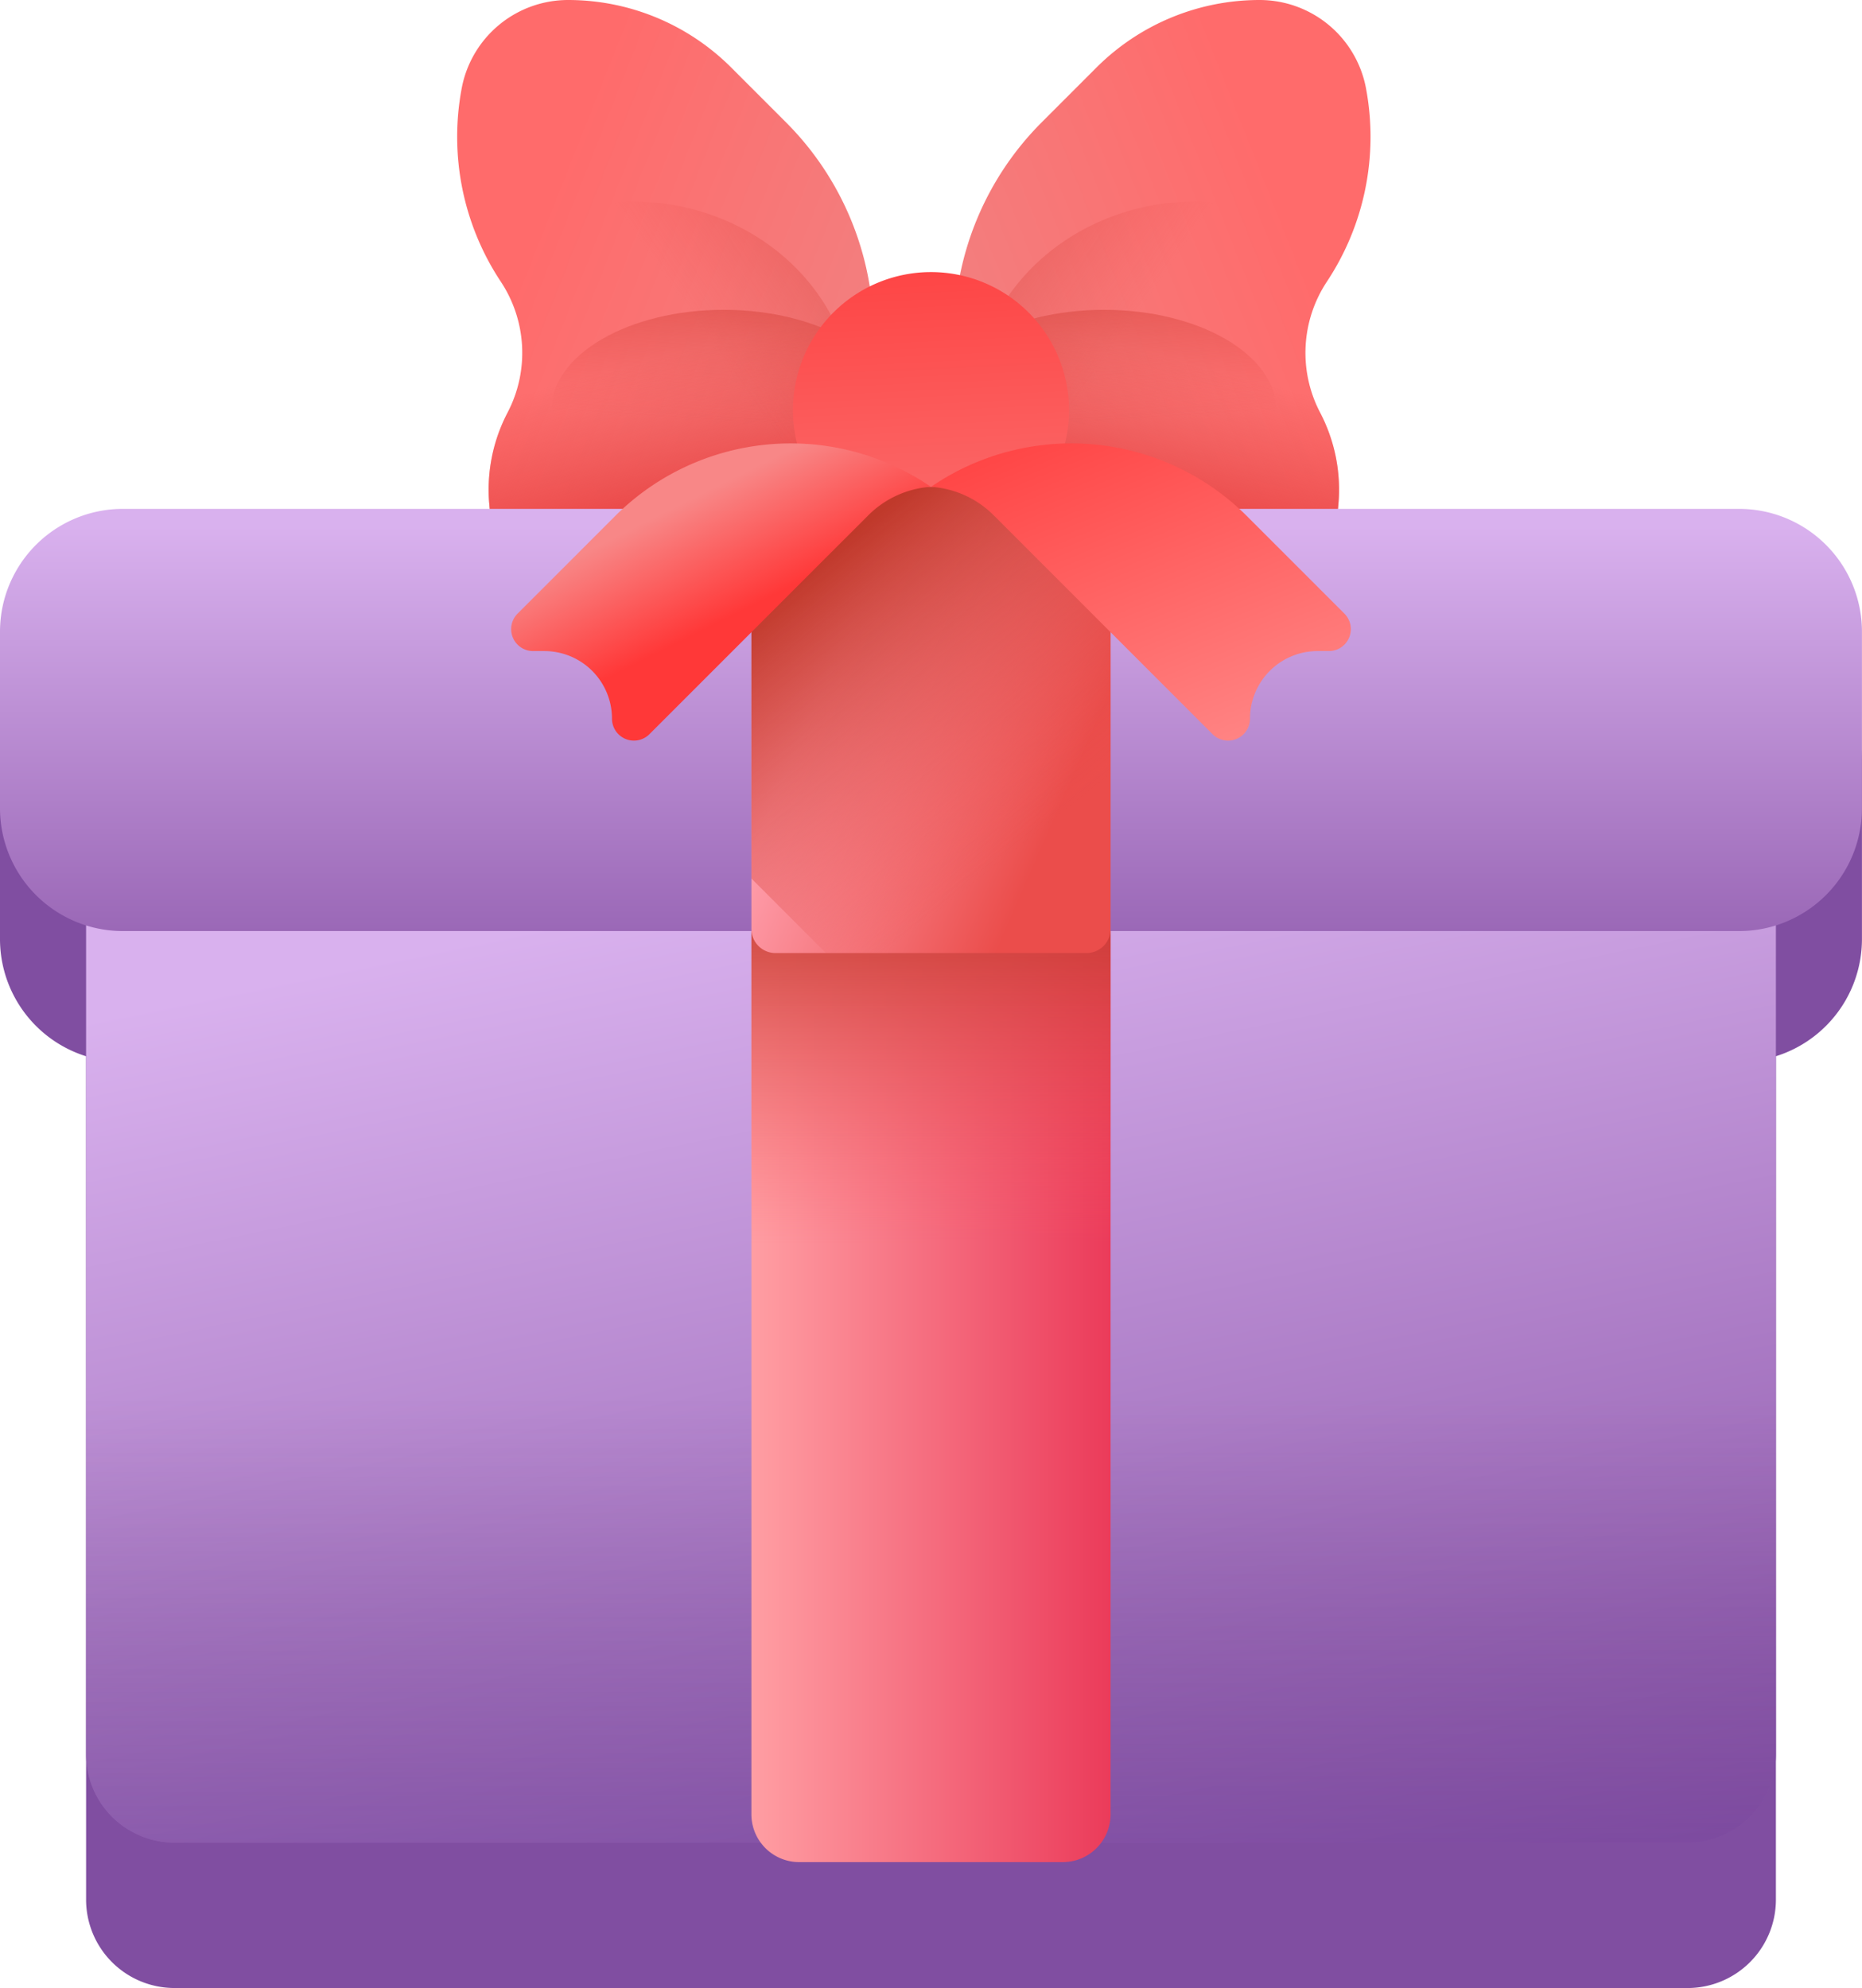 <svg id="prize-active" xmlns="http://www.w3.org/2000/svg" xmlns:xlink="http://www.w3.org/1999/xlink"
    width="256.207" height="273.529" viewBox="0 0 256.207 273.529">
    <defs>
        <linearGradient id="linear-gradient" x1="0.167" y1="0.378" x2="0.942" y2="0.864"
            gradientUnits="objectBoundingBox">
            <stop offset="0" stop-color="#ff6b6b" />
            <stop offset="1" stop-color="#f08383" />
        </linearGradient>
        <linearGradient id="linear-gradient-2" x1="0.473" y1="0.27" x2="0.559" y2="0.63"
            gradientUnits="objectBoundingBox">
            <stop offset="0" stop-color="#eb4d4b" stop-opacity="0" />
            <stop offset="1" stop-color="#e94444" />
        </linearGradient>
        <linearGradient id="linear-gradient-3" x1="0.605" y1="0.346" x2="1.36" y2="-0.221"
            gradientUnits="objectBoundingBox">
            <stop offset="0" stop-color="#eb4d4b" stop-opacity="0" />
            <stop offset="1" stop-color="#c0392b" />
        </linearGradient>
        <linearGradient id="linear-gradient-4" x1="0.833" y1="0.378" x2="0.058" y2="0.864"
            xlink:href="#linear-gradient" />
        <linearGradient id="linear-gradient-5" x1="0.527" y1="0.27" x2="0.441" y2="0.63"
            xlink:href="#linear-gradient-2" />
        <linearGradient id="linear-gradient-6" x1="0.395" y1="0.346" x2="-0.36" y2="-0.221"
            xlink:href="#linear-gradient-3" />
        <linearGradient id="linear-gradient-7" x1="0.508" y1="0.566" x2="0.378" y2="-0.576"
            xlink:href="#linear-gradient-3" />
        <linearGradient id="linear-gradient-8" x1="0.492" y1="0.566" x2="0.622" y2="-0.576"
            xlink:href="#linear-gradient-3" />
        <linearGradient id="linear-gradient-9" x1="11.161" y1="1.654" x2="11.052" y2="-0.808"
            gradientUnits="objectBoundingBox">
            <stop offset="0" stop-color="#f69a9a" />
            <stop offset="1" stop-color="#ff3838" />
        </linearGradient>
        <linearGradient id="linear-gradient-10" x1="0.385" y1="0.132" x2="0.705" y2="1.156"
            gradientUnits="objectBoundingBox">
            <stop offset="0" stop-color="#d9b1ee" />
            <stop offset="1" stop-color="#814aa0" />
        </linearGradient>
        <linearGradient id="linear-gradient-11" x1="0.523" x2="0.527" y2="2.699"
            gradientUnits="objectBoundingBox">
            <stop offset="0" stop-color="#5b3374" stop-opacity="0" />
            <stop offset="1" stop-color="#8854d0" />
        </linearGradient>
        <linearGradient id="linear-gradient-12" y1="0.5" x2="1" y2="0.5"
            gradientUnits="objectBoundingBox">
            <stop offset="0" stop-color="#ff9ea3" />
            <stop offset="1" stop-color="#eb3b5a" />
        </linearGradient>
        <linearGradient id="linear-gradient-13" x1="0.5" y1="0.455" x2="0.5" y2="0.124"
            gradientUnits="objectBoundingBox">
            <stop offset="0" stop-color="#fc5c65" stop-opacity="0" />
            <stop offset="1" stop-color="#c0392b" />
        </linearGradient>
        <linearGradient id="linear-gradient-14" x1="0.5" y1="0.04" x2="0.5" y2="1.396"
            xlink:href="#linear-gradient-10" />
        <linearGradient id="linear-gradient-15" x1="0.244" y1="0.355" x2="0.853" y2="0.7"
            gradientUnits="objectBoundingBox">
            <stop offset="0" stop-color="#ff9eac" />
            <stop offset="1" stop-color="#eb4d4b" />
        </linearGradient>
        <linearGradient id="linear-gradient-16" x1="0.717" y1="0.794" x2="0.29" y2="0.097"
            xlink:href="#linear-gradient-3" />
        <linearGradient id="linear-gradient-17" x1="0.376" y1="0.225" x2="0.593" y2="0.532"
            gradientUnits="objectBoundingBox">
            <stop offset="0" stop-color="#f88787" />
            <stop offset="1" stop-color="#ff3838" />
        </linearGradient>
        <linearGradient id="linear-gradient-18" x1="2.544" y1="1.338" x2="1.268" y2="-0.895"
            gradientUnits="objectBoundingBox">
            <stop offset="0" stop-color="#ffc5c5" />
            <stop offset="1" stop-color="#ff3838" />
        </linearGradient>
    </defs>
    <path id="Path_457"
        d="M243.933,354.972H35.742A12.162,12.162,0,0,1,23.58,342.809v-126.8A12.162,12.162,0,0,1,35.742,203.85h208.19a12.162,12.162,0,0,1,12.162,12.162v126.8a12.162,12.162,0,0,1-12.162,12.163Z"
        transform="translate(-11.734 -81.443)" fill="#804ea1" />
    <path id="Path_458"
        d="M239.3,197.455H16.9A16.9,16.9,0,0,1,0,180.55V156.267a16.9,16.9,0,0,1,16.9-16.9H239.3a16.9,16.9,0,0,1,16.9,16.9V180.55A16.9,16.9,0,0,1,239.3,197.455Z"
        transform="translate(0 -51.352)" fill="#804ea1" />
    <path id="Path_433"
        d="M182.512,45.9V63.192a17.354,17.354,0,0,1-9.862,15.652l-23.208,11.1a13.234,13.234,0,0,1-18.892-10.721l-.9-9.765a22.823,22.823,0,0,1,2.506-12.692,17.739,17.739,0,0,0-.94-18.028,36.07,36.07,0,0,1-5.369-26.6A14.9,14.9,0,0,1,140.489,0h0a31.744,31.744,0,0,1,22.45,9.3l7.52,7.523A41.131,41.131,0,0,1,182.512,45.9Z"
        transform="translate(-62.316 0)" fill="url(#linear-gradient)" />
    <path id="Path_434"
        d="M183.681,66.67H131.43a36.451,36.451,0,0,0,2.879,5.25,17.727,17.727,0,0,1,.939,18.025,22.851,22.851,0,0,0-2.507,12.695l.9,9.766a13.234,13.234,0,0,0,18.889,10.72l23.209-11.107A17.345,17.345,0,0,0,185.6,96.37V79.078a41.054,41.054,0,0,0-1.919-12.408Z"
        transform="translate(-65.404 -33.177)" fill="url(#linear-gradient-2)" />
    <path id="Path_435"
        d="M183.491,83.154c0-15.447-13.662-27.97-30.516-27.97a32.011,32.011,0,0,0-20.292,7.087,36.4,36.4,0,0,0,2.248,3.931,17.741,17.741,0,0,1,.94,18.028,22.828,22.828,0,0,0-2.506,12.692l.754,8.214a32.163,32.163,0,0,0,18.857,5.988C169.829,111.123,183.491,98.6,183.491,83.154Z"
        transform="translate(-66.028 -27.461)" fill="url(#linear-gradient-3)" />
    <path id="Path_454"
        d="M125.225,45.9V63.192a17.354,17.354,0,0,0,9.862,15.652l23.208,11.1a13.234,13.234,0,0,0,18.892-10.721l.9-9.765a22.823,22.823,0,0,0-2.506-12.692,17.739,17.739,0,0,1,.94-18.028,36.07,36.07,0,0,0,5.369-26.6A14.9,14.9,0,0,0,167.248,0h0a31.744,31.744,0,0,0-22.45,9.3l-7.52,7.523A41.132,41.132,0,0,0,125.225,45.9Z"
        transform="translate(6.065 0)" fill="url(#linear-gradient-4)" />
    <path id="Path_455"
        d="M133.349,66.67H185.6a36.448,36.448,0,0,1-2.879,5.25,17.727,17.727,0,0,0-.939,18.025,22.851,22.851,0,0,1,2.507,12.695l-.9,9.766a13.234,13.234,0,0,1-18.889,10.72l-23.209-11.107A17.345,17.345,0,0,1,131.43,96.37V79.078a41.054,41.054,0,0,1,1.919-12.408Z"
        transform="translate(-0.14 -33.177)" fill="url(#linear-gradient-5)" />
    <path id="Path_456"
        d="M132.683,83.154c0-15.447,13.662-27.97,30.516-27.97a32.011,32.011,0,0,1,20.292,7.087,36.4,36.4,0,0,1-2.248,3.931,17.741,17.741,0,0,0-.94,18.028,22.827,22.827,0,0,1,2.506,12.692l-.754,8.214a32.163,32.163,0,0,1-18.857,5.988C146.345,111.123,132.683,98.6,132.683,83.154Z"
        transform="translate(1.339 -27.461)" fill="url(#linear-gradient-6)" />
    <ellipse id="Ellipse_54" cx="23.696" cy="13.797" rx="23.696" ry="13.797"
        transform="translate(128.216 42.629)" fill="url(#linear-gradient-7)" />
    <ellipse id="Ellipse_53" cx="23.696" cy="13.797" rx="23.696" ry="13.797"
        transform="translate(75.878 42.629)" fill="url(#linear-gradient-8)" />
    <path id="Path_439"
        d="M255.174,93.238a18.993,18.993,0,1,1-19.262-18.717,18.991,18.991,0,0,1,19.262,18.717Z"
        transform="translate(-108.081 -37.083)" fill="url(#linear-gradient-9)" />
    <path id="Path_440"
        d="M243.933,354.972H35.742A12.162,12.162,0,0,1,23.58,342.809v-126.8A12.162,12.162,0,0,1,35.742,203.85h208.19a12.162,12.162,0,0,1,12.162,12.162v126.8a12.162,12.162,0,0,1-12.162,12.163Z"
        transform="translate(-11.734 -101.443)" fill="url(#linear-gradient-10)" />
    <path id="Path_443"
        d="M23.58,383v48.959a12.162,12.162,0,0,0,12.162,12.162h208.19a12.162,12.162,0,0,0,12.162-12.162V383Z"
        transform="translate(-11.734 -190.594)" fill="url(#linear-gradient-11)" />
    <path id="Path_444"
        d="M248.651,357.65H212.386a6.578,6.578,0,0,1-6.578-6.578V210.43a6.578,6.578,0,0,1,6.578-6.578h36.265a6.578,6.578,0,0,1,6.578,6.578V351.072A6.578,6.578,0,0,1,248.651,357.65Z"
        transform="translate(-102.417 -101.444)" fill="url(#linear-gradient-12)" />
    <path id="Path_445"
        d="M205.81,210.424V323.9c10.323,10.587,20.66,21.128,30.5,31.067h17.634a6.539,6.539,0,0,0,1.289-3.9V210.424a6.578,6.578,0,0,0-6.578-6.578H212.388a6.578,6.578,0,0,0-6.578,6.578Z"
        transform="translate(-102.418 -101.441)" fill="url(#linear-gradient-13)" />
    <path id="Path_446"
        d="M239.3,197.455H16.9A16.9,16.9,0,0,1,0,180.55V156.267a16.9,16.9,0,0,1,16.9-16.9H239.3a16.9,16.9,0,0,1,16.9,16.9V180.55A16.9,16.9,0,0,1,239.3,197.455Z"
        transform="translate(0 -69.351)" fill="url(#linear-gradient-14)" />
    <path id="Path_450"
        d="M251.913,197.482h-42.78a3.321,3.321,0,0,1-3.321-3.321V136.651a3.321,3.321,0,0,1,3.321-3.321h42.78a3.321,3.321,0,0,1,3.321,3.321v57.511A3.321,3.321,0,0,1,251.913,197.482Z"
        transform="translate(-102.419 -66.35)" fill="url(#linear-gradient-15)" />
    <path id="Path_451"
        d="M255.233,136.651v57.511a3.321,3.321,0,0,1-3.321,3.321H216.068L205.81,187.224V136.651a2.756,2.756,0,0,1,.015-.291,3.319,3.319,0,0,1,3.306-3.029h42.781a3.319,3.319,0,0,1,3.306,3.029A2.76,2.76,0,0,1,255.233,136.651Z"
        transform="translate(-102.418 -66.35)" fill="url(#linear-gradient-16)" />
    <path id="Path_452"
        d="M197.772,127.414l-.4-.264a34.176,34.176,0,0,0-43.075,4.3l-13.409,13.409a3.019,3.019,0,0,0,2.135,5.154h1.554a9.3,9.3,0,0,1,9.3,9.3,3.019,3.019,0,0,0,5.154,2.135l30.121-30.121A13.455,13.455,0,0,1,197.772,127.414Z"
        transform="translate(-69.669 -60.433)" fill="url(#linear-gradient-17)" />
    <path id="Path_453"
        d="M255,127.414l.4-.264a34.176,34.176,0,0,1,43.075,4.3l13.409,13.409a3.019,3.019,0,0,1-2.135,5.154h-1.554a9.3,9.3,0,0,0-9.3,9.3,3.019,3.019,0,0,1-5.154,2.135L263.62,131.326a13.455,13.455,0,0,0-8.62-3.911Z"
        transform="translate(-126.897 -60.433)" fill="url(#linear-gradient-18)" />
</svg>
